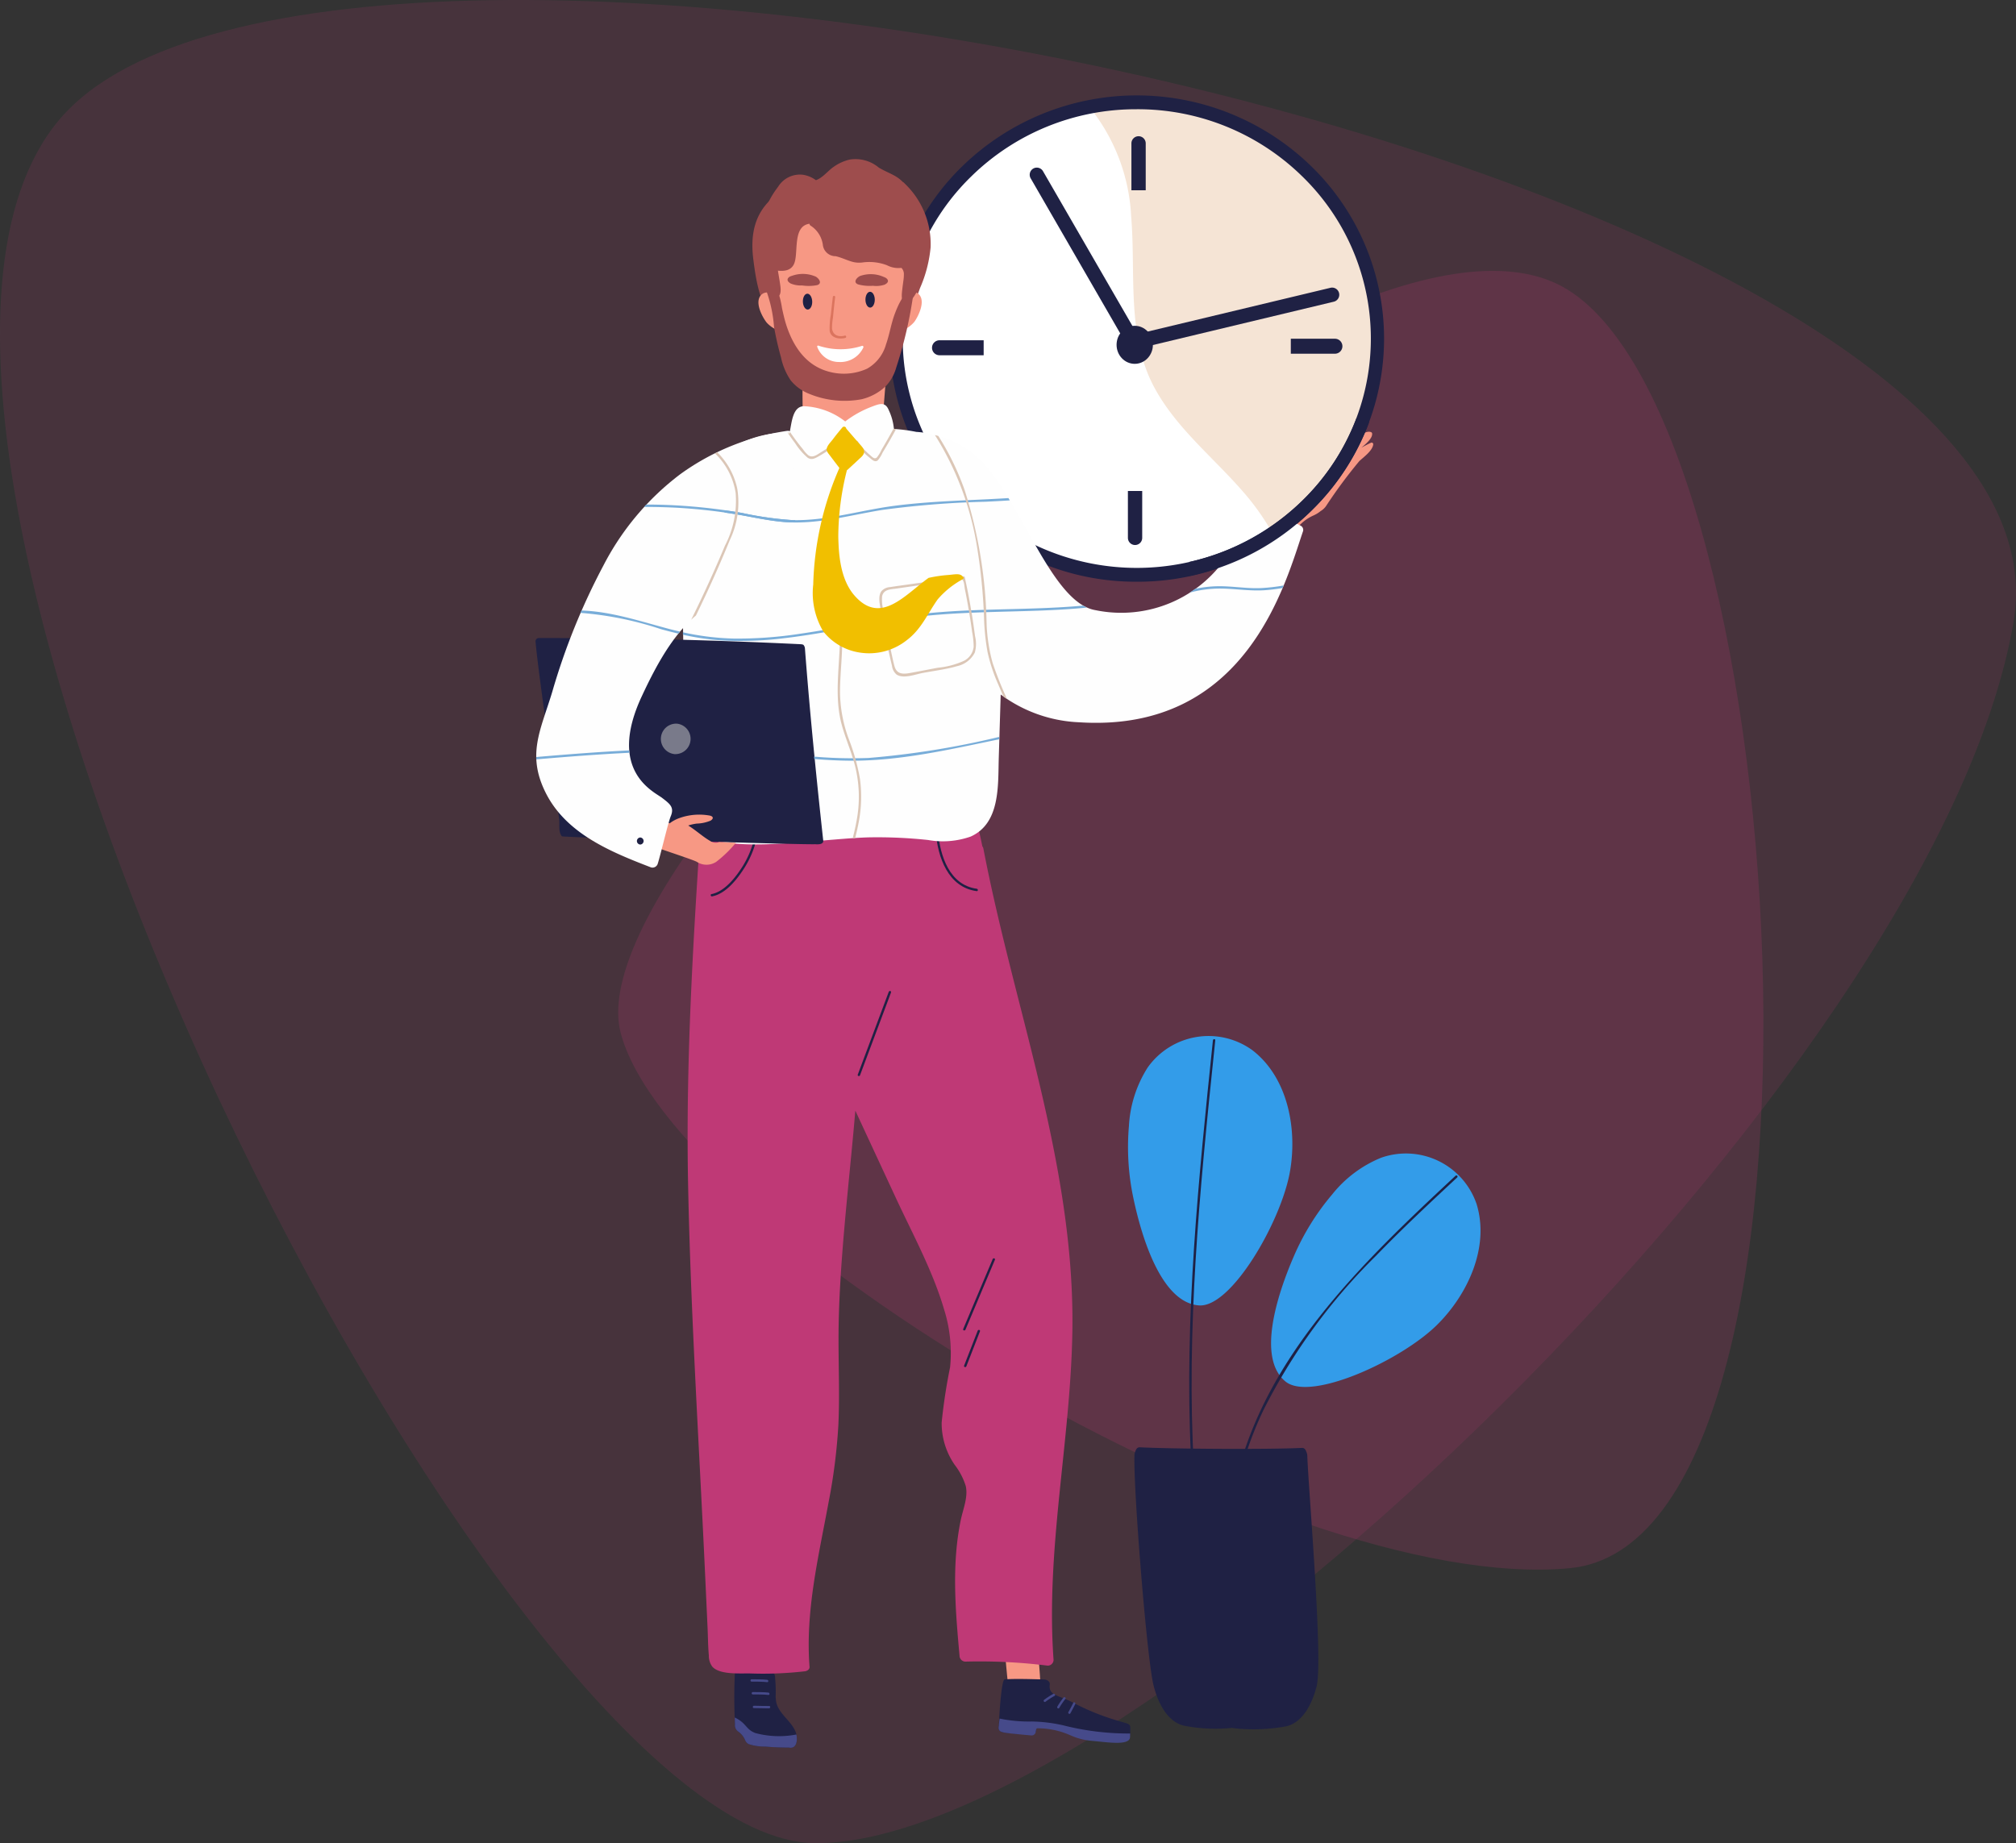 <svg xmlns="http://www.w3.org/2000/svg" width="207.234" height="189.509" viewBox="0 0 207.234 189.509">
  <rect x="0" y="0" width="207.234" height="189.509" fill="#333333" stroke="none"/>
  <g id="Grupo_58703" data-name="Grupo 58703" transform="translate(-437.693 -2110.315)">
    <g id="Grupo_57982" data-name="Grupo 57982" transform="translate(416.977 2110.315)">
      <g id="Grupo_57983" data-name="Grupo 57983" transform="translate(0 0)">
        <path id="Trazado_100598" data-name="Trazado 100598" d="M123.468,0c32.157.283,105.341,144.661,77.62,177.259S-7.646,172.151.251,125.582,91.312-.281,123.468,0Z" transform="translate(227.95 189.509) rotate(180)" fill="#bf3976" opacity="0.15" style="isolation: isolate"/>
        <path id="Trazado_100598-2" data-name="Trazado 100598" d="M78.622,0C99.1.181,145.7,92.118,128.049,112.876S-4.869,109.623.16,79.968,58.145-.179,78.622,0Z" transform="matrix(-0.259, -0.966, 0.966, -0.259, 104.871, 182.105)" fill="#bf3976" opacity="0.2" style="isolation: isolate"/>
      </g>
    </g>
    <g id="Grupo_58843" data-name="Grupo 58843" transform="translate(-1778.245 750.379)">
      <g id="Grupo_58842" data-name="Grupo 58842" transform="translate(2270.984 1369.746)">
        <path id="Trazado_113853" data-name="Trazado 113853" d="M2585.855,1517.881a.217.217,0,0,0,.338-.036,4.6,4.6,0,0,1,2.317-2.266,3.132,3.132,0,0,0,.713-.444,1.757,1.757,0,0,0,.577-.551,50.342,50.342,0,0,1,3.4-4.589c.46-.422,1.346-1.06,1.423-1.707a.165.165,0,0,0-.222-.177,10.413,10.413,0,0,0-.991.515c.43-.375,1.155-.952,1.1-1.466a.165.165,0,0,0-.1-.132c-.556-.242-1.486.575-1.883.881a23.74,23.74,0,0,0-2.333,2.117l-.044-.017c.646-.754,1.347-1.46,2.016-2.2a15.555,15.555,0,0,0,1.213-1.483c.169-.241.4-.462.252-.751a.168.168,0,0,0-.17-.1,4.974,4.974,0,0,0-2.081,1.584c-.828.839-1.625,1.707-2.405,2.59l-.134-.041-.121-.037a29.025,29.025,0,0,1,1.858-2.4c.33-.384,1.479-1.425,1.082-2.006a.161.161,0,0,0-.148-.064c-.83.171-1.579,1.224-2.1,1.822a21.178,21.178,0,0,0-2.2,3.051,4.078,4.078,0,0,0-.557,1.008,7.58,7.58,0,0,1,0-1.172c.055-.671.292-1.32.3-1.991a.165.165,0,0,0-.222-.135c-1.135.4-1.052,2.266-1.2,3.2a5.963,5.963,0,0,0-.046,3.15c-.223.388-.452.772-.7,1.145-.159.241-.6.663-.616.978C2584.126,1516.783,2585.456,1517.533,2585.855,1517.881Z" transform="translate(-2508.509 -1472.402)" fill="#f79884"/>
        <circle id="Elipse_6319" data-name="Elipse 6319" cx="24.258" cy="24.258" r="24.258" transform="translate(37.624 0.888)" fill="#f5e4d5"/>
        <path id="Trazado_113854" data-name="Trazado 113854" d="M2451.372,1423.054a24.145,24.145,0,0,0,13.916-4.388,24.934,24.934,0,0,0-2.917-4.115c-3.058-3.539-6.87-6.545-9.138-10.706-2.934-5.383-1.927-11.779-2.421-17.649a19.381,19.381,0,0,0-4.231-11.185,24.282,24.282,0,0,0-19.037,19.228q-.071.893-.109,1.786c-.09,2.089-.087,4.182-.067,6.274A24.263,24.263,0,0,0,2451.372,1423.054Z" transform="translate(-2389.58 -1373.74)" fill="#fff"/>
        <g id="Grupo_58840" data-name="Grupo 58840" transform="translate(36.39)">
          <path id="Trazado_113855" data-name="Trazado 113855" d="M2447.04,1419.748a25.471,25.471,0,0,1-17.954-7.3,24.713,24.713,0,0,1,0-35.4,25.722,25.722,0,0,1,35.907,0,24.713,24.713,0,0,1,0,35.4A25.471,25.471,0,0,1,2447.04,1419.748Zm0-48.579a24.154,24.154,0,0,0-17.026,6.918,23.246,23.246,0,0,0,0,33.321,24.411,24.411,0,0,0,34.052,0,23.244,23.244,0,0,0,0-33.321A24.153,24.153,0,0,0,2447.04,1371.168Z" transform="translate(-2421.621 -1369.746)" fill="#1f2144"/>
        </g>
        <path id="Trazado_113856" data-name="Trazado 113856" d="M2492.908,1418.593l-1.273.735-10.261-17.772a.736.736,0,0,1,.269-1h0a.735.735,0,0,1,1,.269Z" transform="translate(-2430.475 -1393.035)" fill="#1f2144"/>
        <path id="Trazado_113857" data-name="Trazado 113857" d="M2526.977,1457.776l-.343-1.43,19.958-4.781a.735.735,0,0,1,.886.544h0a.735.735,0,0,1-.543.886Z" transform="translate(-2464.875 -1431.784)" fill="#1f2144"/>
        <path id="Trazado_113858" data-name="Trazado 113858" d="M2592.4,1474.851v-1.541h4.533a.77.77,0,0,1,.77.77h0a.77.77,0,0,1-.77.771Z" transform="translate(-2514.757 -1448.292)" fill="#1f2144"/>
        <path id="Trazado_113859" data-name="Trazado 113859" d="M2523.064,1538.109h1.471v4.821a.735.735,0,0,1-.735.735h0a.736.736,0,0,1-.735-.735Z" transform="translate(-2462.168 -1497.437)" fill="#1f2144"/>
        <path id="Trazado_113860" data-name="Trazado 113860" d="M2526.034,1392.666h-1.47v-4.821a.735.735,0,0,1,.735-.735h0a.735.735,0,0,1,.735.735Z" transform="translate(-2463.306 -1382.914)" fill="#1f2144"/>
        <path id="Trazado_113861" data-name="Trazado 113861" d="M2445.037,1475.505v-1.541H2440.5a.771.771,0,0,0-.771.771h0a.77.77,0,0,0,.771.77Z" transform="translate(-2398.968 -1448.788)" fill="#1f2144"/>
        <ellipse id="Elipse_6320" data-name="Elipse 6320" cx="1.867" cy="1.956" rx="1.867" ry="1.956" transform="translate(59.732 23.687)" fill="#1f2144"/>
        <path id="Trazado_113862" data-name="Trazado 113862" d="M2469.813,1997.15c.7.044.45-.1,1.042.342a.693.693,0,0,1,.2.253.67.67,0,0,1,.781.656c.191,3.967.923,7.889.965,11.865a.793.793,0,0,1-.88.865,5.622,5.622,0,0,1-1.634-.439c-.252-.073-.832-1.557-.86-1.8-.226-2-.792-8.782-.83-10.816C2468.589,1997.547,2469.276,1997.116,2469.813,1997.15Z" transform="translate(-2420.86 -1845.584)" fill="#f79884"/>
        <path id="Trazado_113863" data-name="Trazado 113863" d="M2468.655,2043.792c.948-.1,3.026-.021,4.06,0,.456.037.608.337.585.489-.178,1.181.908,1.121,2.343,1.869a24.364,24.364,0,0,0,4.361,1.8c1.744.548,1.571.262,1.567,1.385,0,.806-1.8.646-3.266.54q-.346-.025-.689-.045a6.7,6.7,0,0,1-2.012-.439l-.353-.138a8.2,8.2,0,0,0-3.2-.543.14.14,0,0,0-.136.1c-.022.12-.028.186-.045.306a.417.417,0,0,1-.437.353c-.472-.026-.944-.054-1.422-.089-.9-.065-1.746-.1-1.879-.325-.147-.255-.078-.3-.068-.555C2468.086,2047.8,2468.309,2043.827,2468.655,2043.792Z" transform="translate(-2420.432 -1880.924)" fill="#1f2144"/>
        <path id="Trazado_113864" data-name="Trazado 113864" d="M2489.758,2051.925c-.076.135.129.264.2.128q.261-.468.5-.946c.07-.138-.134-.267-.2-.128Q2490.019,2051.457,2489.758,2051.925Zm-1.141-.56c-.078.135.126.263.2.129a7.925,7.925,0,0,1,.63-.922c.1-.122-.109-.249-.2-.128A7.9,7.9,0,0,0,2488.617,2051.365Zm-1.218-.5a7.87,7.87,0,0,1,.937-.607c.136-.075,0-.272-.139-.2a8.028,8.028,0,0,0-.937.608C2487.136,2050.762,2487.275,2050.959,2487.4,2050.865Z" transform="translate(-2434.976 -1885.702)" fill="#464a8a"/>
        <path id="Trazado_113865" data-name="Trazado 113865" d="M2468.059,2061.271c.014-.2.041-.433.075-.671a15.053,15.053,0,0,0,3.323.3,15.56,15.56,0,0,1,3.242.4,27.275,27.275,0,0,0,6.857.835c0,.1-.012.226-.016.375-.027.8-1.823.591-3.281.442q-.345-.035-.687-.065a6.674,6.674,0,0,1-2-.5l-.349-.148a8.2,8.2,0,0,0-3.185-.639.139.139,0,0,0-.139.093c-.026.12-.034.185-.055.3a.417.417,0,0,1-.448.339c-.471-.04-.943-.083-1.418-.131-.9-.092-1.743-.148-1.868-.381C2467.972,2061.569,2468.042,2061.526,2468.059,2061.271Z" transform="translate(-2420.426 -1893.708)" fill="#464a8a"/>
        <path id="Trazado_113866" data-name="Trazado 113866" d="M2354.62,1988.943c.7.056.452-.095,1.036.359a.7.7,0,0,1,.2.256.669.669,0,0,1,.77.669c.128,3.97.795,7.9.772,11.879a.792.792,0,0,1-.894.85,5.61,5.61,0,0,1-1.627-.465c-.251-.077-.807-1.57-.83-1.816-.194-2.005-.65-8.794-.655-10.828C2353.39,1989.32,2354.084,1988.9,2354.62,1988.943Z" transform="translate(-2333.483 -1839.359)" fill="#f79884"/>
        <path id="Trazado_113867" data-name="Trazado 113867" d="M2361.893,2045.827c-.5-1.27-2.03-2.006-2.041-3.475a.112.112,0,0,0-.018-.061,14.619,14.619,0,0,0-.051-1.987.987.987,0,0,0-.434-.852,2.223,2.223,0,0,0-.92-.1c-.4-.012-1.884-.041-2.286-.042-.339,0-.485.156-.489.243a54.61,54.61,0,0,0,0,5.472.792.792,0,0,0,.355.771,2.039,2.039,0,0,1,.7.892.75.75,0,0,0,.36.386,5.413,5.413,0,0,0,1.727.252c.792.071,1.585.1,2.38.1C2362.115,2047.624,2362.122,2046.413,2361.893,2045.827Z" transform="translate(-2335.15 -1877.56)" fill="#1f2144"/>
        <path id="Trazado_113868" data-name="Trazado 113868" d="M2362.84,2046.59c-.156-.005-.176.236-.021.24.357.012,1.2.027,1.554.025.155,0,.176-.241.021-.241C2364.037,2046.617,2363.2,2046.6,2362.84,2046.59Zm-.248-2.724c-.156,0-.162.242-.007.242.374,0,1.227,0,1.6.055.154.021.159-.22.007-.241C2363.82,2043.87,2362.966,2043.865,2362.593,2043.866Zm.125,1.316c-.156,0-.162.242-.007.242.374,0,1.228,0,1.6.055.154.021.159-.221.007-.242C2363.945,2045.187,2363.091,2045.181,2362.718,2045.183Z" transform="translate(-2340.372 -1881.016)" fill="#464a8a"/>
        <path id="Trazado_113869" data-name="Trazado 113869" d="M2362.108,2061.887h-.015a9.364,9.364,0,0,1-4.2-.151c-.776-.285-.9-.763-1.494-1.221a3.543,3.543,0,0,0-.631-.378c.009.23.015.459.026.688a.793.793,0,0,0,.355.772,2.032,2.032,0,0,1,.7.892.752.752,0,0,0,.36.386,5.425,5.425,0,0,0,1.727.252c.792.072,1.585.1,2.38.1C2362.132,2063.4,2362.243,2062.509,2362.108,2061.887Z" transform="translate(-2335.289 -1893.356)" fill="#464a8a"/>
        <path id="Trazado_113870" data-name="Trazado 113870" d="M2375.269,1720.166c.193-10.783-2.261-21.329-4.894-31.715-1.518-5.987-3.082-11.966-4.249-18.034a.579.579,0,0,0-.111-.251c-.16-.808-.338-1.61-.561-2.393a2.721,2.721,0,0,0-2.286-2.216,42.345,42.345,0,0,0-5.312-.307l-6.241-.3a.447.447,0,0,0-.288.077q-6.514-.531-13.054-.5c.024-.6-.925-.613-.966,0-.9,13.49-1.812,27-1.535,40.533.271,13.257,1.125,26.519,1.737,39.765q.131,2.842.262,5.684c.044.943.044,1.9.131,2.842a1.87,1.87,0,0,0,.359,1.169c.788.876,2.96.662,4,.7a37.63,37.63,0,0,0,5.5-.225c.24-.026.514-.185.492-.47-.438-5.723.924-11.3,1.954-16.888a59.25,59.25,0,0,0,1.01-7.958c.139-2.966.014-5.936.017-8.9.007-7.531,1.092-15.878,1.726-23.431q2.09,4.5,4.178,9c1.742,3.752,3.8,7.507,4.962,11.491a14.81,14.81,0,0,1,.6,5.9,56.316,56.316,0,0,0-.865,5.682,7.522,7.522,0,0,0,1.355,4.367,6.94,6.94,0,0,1,1.12,2.15c.259,1.147-.274,2.367-.506,3.478-.957,4.6-.553,9.327-.132,13.968a.615.615,0,0,0,.592.615,56.6,56.6,0,0,1,8.459.413.6.6,0,0,0,.615-.592C2372.518,1742.53,2375.069,1731.409,2375.269,1720.166Z" transform="translate(-2320.083 -1592.964)" fill="#bf3976"/>
        <path id="Trazado_113871" data-name="Trazado 113871" d="M2425.837,1406.69c-.227-.214-.562.134-.335.348a8.618,8.618,0,0,1,.672.712c.018.122.033.245.049.367a.247.247,0,0,0-.193.3,9.691,9.691,0,0,1,.333,1.72c-.263.612-.692,1.229-.8,1.594a8.042,8.042,0,0,0-.245,2.535,65.227,65.227,0,0,1-.076,6.656.244.244,0,0,0,.416.163,12.761,12.761,0,0,0,1.838-3.544,13.517,13.517,0,0,0,1.095-4.2A8.59,8.59,0,0,0,2425.837,1406.69Z" transform="translate(-2387.976 -1397.715)" fill="#9e4d4d"/>
        <path id="Trazado_113872" data-name="Trazado 113872" d="M2364.663,1414.591a.241.241,0,0,0-.066-.078,5.77,5.77,0,0,1,1.208-1.392c.237-.2-.112-.535-.348-.335-1.988,1.683-2.394,3.908-2.087,6.39.3,2.4.71,4.824,2.34,6.712a.244.244,0,0,0,.409-.178C2365.995,1422.081,2366.47,1417.876,2364.663,1414.591Z" transform="translate(-2340.982 -1402.343)" fill="#9e4d4d"/>
        <path id="Trazado_113873" data-name="Trazado 113873" d="M2385.86,1426.1c-.017-1.513-.734-2.131-1.96-2.765-6.612-3.417-12.429-.07-12.452.86-.094,3.783-.468,7.768,1.351,11.151,1.362,2.532,4.193,5.311,7.107,4C2382.948,1437.975,2385.957,1434.5,2385.86,1426.1Z" transform="translate(-2347.106 -1409.25)" fill="#f79884"/>
        <path id="Trazado_113874" data-name="Trazado 113874" d="M2392.8,1471.358l.993-12.605c0-.48-1.689,1.19-2.093,1.483a11.27,11.27,0,0,1-6.145,2.211.708.708,0,0,0-.2.054.661.661,0,0,0-.7.673c.019,2.827-.221,8.232.422,11.008.167.721.329-.365,1.085-.042a7.73,7.73,0,0,0,2.011.166c.716.058.633-.019,1.349.039.781.064,2.33.528,2.99-.1C2393.161,1473.625,2392.808,1472.1,2392.8,1471.358Z" transform="translate(-2357.178 -1437.186)" fill="#f79884"/>
        <path id="Trazado_113875" data-name="Trazado 113875" d="M2385.718,1454.952c.015.449-.188.82-.453.829s-.491-.348-.506-.8.188-.82.453-.829S2385.7,1454.5,2385.718,1454.952Z" transform="translate(-2357.273 -1433.764)" fill="#1f2144"/>
        <path id="Trazado_113876" data-name="Trazado 113876" d="M2412.346,1454.134c0,.449-.209.815-.473.817s-.483-.361-.486-.81.208-.815.473-.817S2412.343,1453.684,2412.346,1454.134Z" transform="translate(-2377.469 -1433.134)" fill="#1f2144"/>
        <path id="Trazado_113877" data-name="Trazado 113877" d="M2410.287,1446.2a1.68,1.68,0,0,0-.259-.121,3.289,3.289,0,0,0-2.434-.082c-.362.191-.711.646-.192.855a4.576,4.576,0,0,0,1.537.145,2.7,2.7,0,0,0,1.192-.114C2410.56,1446.673,2410.572,1446.422,2410.287,1446.2Z" transform="translate(-2374.248 -1427.423)" fill="#9e4d4d"/>
        <path id="Trazado_113878" data-name="Trazado 113878" d="M2378.554,1446.726a2.7,2.7,0,0,0,1.18.2,4.575,4.575,0,0,0,1.543-.032c.533-.17.219-.65-.128-.867a3.289,3.289,0,0,0-2.433-.1,1.645,1.645,0,0,0-.267.1C2378.148,1446.232,2378.142,1446.483,2378.554,1446.726Z" transform="translate(-2352.324 -1427.387)" fill="#9e4d4d"/>
        <path id="Trazado_113879" data-name="Trazado 113879" d="M2395.443,1476.23a7.188,7.188,0,0,1-4.517-.035c-.051.018-.1.059-.092.114a2.367,2.367,0,0,0,2.255,1.58,2.6,2.6,0,0,0,2.5-1.506C2395.612,1476.3,2395.537,1476.195,2395.443,1476.23Z" transform="translate(-2361.881 -1450.478)" fill="#fff"/>
        <path id="Trazado_113880" data-name="Trazado 113880" d="M2397.663,1459.153c-.636.17-1.232-.027-1.313-.739a5.885,5.885,0,0,1,.094-1.091q.1-1.069.228-2.136c.018-.154-.223-.162-.241-.009q-.106.9-.2,1.8a7.59,7.59,0,0,0-.126,1.677c.1.751,1,.9,1.609.734C2397.868,1459.348,2397.813,1459.113,2397.663,1459.153Z" transform="translate(-2365.867 -1434.456)" fill="#db745e"/>
        <path id="Trazado_113881" data-name="Trazado 113881" d="M2380.324,1407.765a8.7,8.7,0,0,1-2.435-.193,4.691,4.691,0,0,0-1.524-.4,13.682,13.682,0,0,0-4.382,1.183.24.24,0,0,0-.121.091,4.011,4.011,0,0,0-3.778,2.418c-.469,1.146-.24,2.457-.365,3.653a1.423,1.423,0,0,0,.74,1.623.229.229,0,0,0,.312-.061c.8.143,1.722.216,2.122-.579.535-1.065-.2-3.938,1.613-4.174a.229.229,0,0,0,.121.2,2.79,2.79,0,0,1,1.251,1.992,1.31,1.31,0,0,0,1.305,1.142c.556.123,1.06.37,1.584.534a2.673,2.673,0,0,0,1.209.108,5.087,5.087,0,0,1,2.5.293,2.518,2.518,0,0,0,2.284.022,2.8,2.8,0,0,0,.75-2.815C2384.005,1410.6,2382.99,1408.011,2380.324,1407.765Z" transform="translate(-2344.337 -1398.129)" fill="#9e4d4d"/>
        <path id="Trazado_113882" data-name="Trazado 113882" d="M2382.7,1399.545c-.747-1.092-1.733-1.246-2.8-1.893a3.739,3.739,0,0,0-2.986-.826,4.657,4.657,0,0,0-1.68.766c-.6.419-1.1,1.114-1.8,1.355a2.959,2.959,0,0,0-1.347-.56,2.629,2.629,0,0,0-2.542,1.242c-1.26,1.646-2.279,3.945-.621,5.694a.207.207,0,0,0,.268.04.219.219,0,0,0,.136-.032,25.686,25.686,0,0,1,4.52-2.608,6.985,6.985,0,0,1,5.255.252c1.127.514,4.221,2.471,4.508.079A5.543,5.543,0,0,0,2382.7,1399.545Z" transform="translate(-2344.609 -1390.23)" fill="#9e4d4d"/>
        <path id="Trazado_113883" data-name="Trazado 113883" d="M2427.28,1453.662c-.542-.621-1.614-.158-1.874.5a.2.2,0,0,0,.147.274,2.523,2.523,0,0,0-.259.81h0a2.064,2.064,0,0,0-.158.919c-.01.122-.014.245-.016.369a.554.554,0,0,0-.055.412c.282.884,1.508-.2,1.749-.555C2427.247,1455.751,2427.892,1454.363,2427.28,1453.662Z" transform="translate(-2387.829 -1433.168)" fill="#f79884"/>
        <path id="Trazado_113884" data-name="Trazado 113884" d="M2366.076,1453.929c.518-.641,1.606-.218,1.891.432a.2.2,0,0,1-.137.28,2.526,2.526,0,0,1,.29.8h0a2.07,2.07,0,0,1,.192.912c.014.122.023.244.03.368a.55.55,0,0,1,.07.409c-.249.894-1.514-.141-1.768-.49C2366.188,1456.016,2365.491,1454.653,2366.076,1453.929Z" transform="translate(-2342.935 -1433.352)" fill="#f79884"/>
        <path id="Trazado_113885" data-name="Trazado 113885" d="M2427.675,1440.794a4.528,4.528,0,0,0-.3-1.5c-.333-.654-1.413-.164-1.7.345a1.256,1.256,0,0,0-.142-.064c-.146-.054-.2.181-.06.234a.933.933,0,0,1,.479.848,4.563,4.563,0,0,1-.055.673c-.032.259-.072.516-.1.775-.037.368-.176,1.158.143,1.455.5.465,1.3-1.007,1.46-1.343A2.834,2.834,0,0,0,2427.675,1440.794Z" transform="translate(-2388.083 -1422.254)" fill="#9e4d4d"/>
        <path id="Trazado_113886" data-name="Trazado 113886" d="M2367.255,1439.546c.169.329,1.03,1.771,1.509,1.287.307-.309.139-1.093.088-1.459-.036-.258-.086-.514-.127-.771a4.6,4.6,0,0,1-.08-.67.933.933,0,0,1,.447-.865c.142-.059.075-.291-.069-.232a1.248,1.248,0,0,0-.14.069c-.311-.5-1.409-.948-1.717-.281a4.519,4.519,0,0,0-.245,1.511A2.834,2.834,0,0,0,2367.255,1439.546Z" transform="translate(-2343.744 -1420.214)" fill="#9e4d4d"/>
        <path id="Trazado_113887" data-name="Trazado 113887" d="M2383.9,1450.873a.12.12,0,0,0-.076-.036c-.743-.066-1.463,1.8-1.662,2.345-.365,1-.521,2.063-.875,3.067a4.153,4.153,0,0,1-1.943,2.5,5.785,5.785,0,0,1-3.852.329c-2.429-.611-3.764-2.625-4.481-4.892-.171-.541-.289-1.092-.414-1.645a9.7,9.7,0,0,0-.563-2.129c-.242-.363-.825-.559-1.031-.048a.126.126,0,0,0-.009.056.117.117,0,0,0-.064.172,14.02,14.02,0,0,1,.845,3.864q.282,1.593.721,3.151a6.559,6.559,0,0,0,1,2.354,4.6,4.6,0,0,0,1.89,1.372,9.522,9.522,0,0,0,5.4.557,5.479,5.479,0,0,0,2.447-1.315,4.513,4.513,0,0,0,1.1-1.935,43.548,43.548,0,0,0,1.779-7.692C2384.115,1450.824,2383.971,1450.8,2383.9,1450.873Z" transform="translate(-2345.254 -1430.652)" fill="#9e4d4d"/>
        <path id="Trazado_113888" data-name="Trazado 113888" d="M2411.275,1751l-3.187,8.515c-.055.146.177.214.232.069l3.187-8.515C2411.561,1750.918,2411.329,1750.85,2411.275,1751Z" transform="translate(-2374.961 -1658.834)" fill="#1f2144"/>
        <path id="Trazado_113889" data-name="Trazado 113889" d="M2350.213,1680.918a9.55,9.55,0,0,1-1.359,3.951c-.7,1.127-1.852,2.644-3.227,2.911-.152.029-.093.263.06.234,1.4-.271,2.54-1.724,3.272-2.859a9.832,9.832,0,0,0,1.5-4.233C2350.472,1680.768,2350.231,1680.764,2350.213,1680.918Z" transform="translate(-2327.528 -1605.661)" fill="#1f2144"/>
        <path id="Trazado_113890" data-name="Trazado 113890" d="M2445.5,1688.7c-2.815-.387-3.768-3.409-3.978-5.839-.013-.153-.255-.16-.242,0,.223,2.581,1.252,5.678,4.215,6.085C2445.652,1688.962,2445.655,1688.72,2445.5,1688.7Z" transform="translate(-2400.143 -1607.13)" fill="#1f2144"/>
        <path id="Trazado_113891" data-name="Trazado 113891" d="M2455.982,1864.771l-3.031,7.193c-.061.144.172.21.232.069l3.031-7.193C2456.274,1864.7,2456.042,1864.629,2455.982,1864.771Z" transform="translate(-2408.985 -1745.126)" fill="#1f2144"/>
        <path id="Trazado_113892" data-name="Trazado 113892" d="M2454.736,1895.238l-1.4,3.6c-.057.145.176.212.232.069l1.4-3.6C2455.024,1895.161,2454.792,1895.094,2454.736,1895.238Z" transform="translate(-2409.278 -1768.232)" fill="#1f2144"/>
        <path id="Trazado_113893" data-name="Trazado 113893" d="M2396.917,1513.635l-.987-.525c-.069.043-.139.087-.212.124-2.066,1.041-3.819,2.486-6.067,3.182-.039.012-.077.019-.116.029a13.067,13.067,0,0,1-13.738,5.863c-4.419-.746-7.533-10.892-11.518-15.127a10.471,10.471,0,0,0-6.89-3.2,16.246,16.246,0,0,0-2.3-.3,5.628,5.628,0,0,0-.515-1.908c-.371-.933-.954-.689-1.807-.365a10.78,10.78,0,0,0-2.683,1.5,7.39,7.39,0,0,0-4.105-1.56c-1.346-.123-1.385,1.768-1.629,2.78l-.146.026c.092-.067.117-.106.047-.105a11.488,11.488,0,0,0-4.964,1.095c-.606,3.057-1.318,6.1-2.1,9.15-1.295,5.062-3.6,3.277-3.883,4.745.094,1.757.322,20.475.337,21.175.026,1.234-.328,3.254.417,4.329.762,1.1,2.688,1.482,3.906,1.67,3.845.595,10.708-.443,14.559-.542a48.91,48.91,0,0,1,6.087.272,8.62,8.62,0,0,0,4.369-.352c3.053-1.368,2.806-5.238,2.889-8.028q.1-3.289.2-6.578a14.526,14.526,0,0,0,8.084,2.855c17.231,1.1,21.2-14.41,23-19.668A.487.487,0,0,0,2396.917,1513.635Z" transform="translate(-2318.247 -1469.385)" fill="#fefefe"/>
        <path id="Trazado_113894" data-name="Trazado 113894" d="M2270.985,1601.025c.3,3.536,2.379,17.479,2.442,18.44.034.521-.085,1.2.272,1.622.076.089,24.01.866,26.04.812.516.044.858-.06.823-.374-.707-6.466-1.4-13.392-1.882-19.773a.606.606,0,0,0-.122-.31c-.044-.1-.29-.107-.436-.114-9.372-.448-17.409-.631-26.792-.629A.34.34,0,0,0,2270.985,1601.025Z" transform="translate(-2270.984 -1544.907)" fill="#1f2144"/>
        <path id="Trazado_113895" data-name="Trazado 113895" d="M2326.024,1637.119a1.571,1.571,0,0,0-.26,3.13A1.571,1.571,0,0,0,2326.024,1637.119Z" transform="translate(-2311.479 -1572.523)" fill="#797a8a"/>
        <path id="Trazado_113896" data-name="Trazado 113896" d="M2319.569,1678.431c-.02,0-.038-.005-.057-.007a.944.944,0,0,1-.922-.1c-.729-.408-1.54-1.155-2.268-1.592a4.57,4.57,0,0,1,.876-.2,3.991,3.991,0,0,0,1.417-.3c.359-.218.283-.459-.107-.528a6.028,6.028,0,0,0-2.985.224,3.691,3.691,0,0,0-1.109.578q-.875-.5-1.8-.9l-.009,0h0l-.085-.039c-.3-.131-.521.224-.433.482l-.019,0a.369.369,0,0,0-.454.336c-.108-.021-.214-.042-.323-.061a.376.376,0,0,0-.439.252c-.316.035-.526.5-.175.663l.9.416-.028-.006c-.314-.114-.624-.237-.927-.381-.418-.2-.8.418-.378.619.309.147.625.273.943.39a.4.4,0,0,0,.04.023c.029.013.058.024.087.037h0l.009,0c1.206.536,5.227,1.8,5.87,2.12a1.821,1.821,0,0,0,2.018,0,12.417,12.417,0,0,0,1.981-1.915c.01-.013.014-.025.022-.038C2320.667,1678.473,2320.118,1678.444,2319.569,1678.431Z" transform="translate(-2300.623 -1601.662)" fill="#f79884"/>
        <path id="Trazado_113897" data-name="Trazado 113897" d="M2297.918,1519.957a48.527,48.527,0,0,0-.448-6.4c.529-.212.245-1.133-.406-1.038a24.788,24.788,0,0,0-10.98,4.461,27.612,27.612,0,0,0-7.9,9.4,67.72,67.72,0,0,0-5.25,12.974c-1.181,3.923-2.648,6.417-.681,10.36,2.105,4.221,6.687,6.089,10.835,7.687a.562.562,0,0,0,.689-.374c.3-.942,1.066-4.234,1.338-4.883.39-.931-.086-1.272-.89-1.892-.837-.645-5.672-2.752-2.094-10.43,1.7-3.652,3.68-7.213,6.654-9.121,1.495-.959,3.092-1.743,4.621-2.643a11.13,11.13,0,0,0,3.549-2.791C2298.026,1523.773,2297.919,1521.711,2297.918,1519.957Z" transform="translate(-2271.212 -1478.026)" fill="#fefefe"/>
        <path id="Trazado_113898" data-name="Trazado 113898" d="M2297.641,1545.488a35.383,35.383,0,0,1-5.182-.736q-2.562-.447-5.158-.664-2.347-.2-4.7-.2c-.074.08-.146.162-.218.243,1.211,0,2.422.03,3.632.1q2.857.175,5.687.632c1.675.271,3.336.668,5.029.811.392.033.783.048,1.173.05,0-.08.008-.16.01-.24C2297.822,1545.489,2297.732,1545.49,2297.641,1545.488Zm-26.353,24.359c0,.08,0,.161.008.241,3.189-.273,6.381-.523,9.578-.678-.01-.08-.017-.162-.023-.245C2277.66,1569.321,2274.472,1569.573,2271.288,1569.846Zm4.657-15.064-.1.242a34.736,34.736,0,0,1,8.28,1.678q.888.246,1.782.455c.056-.069.114-.137.171-.206-.375-.086-.75-.176-1.125-.275C2282.04,1555.906,2278.981,1554.873,2275.946,1554.782Z" transform="translate(-2271.215 -1501.82)" fill="#78add9"/>
        <path id="Trazado_113899" data-name="Trazado 113899" d="M2357.474,1543.6c3.454.292,6.814-.707,10.192-1.245a96.873,96.873,0,0,1,10.609-.838c.819-.039,1.639-.083,2.458-.136l-.142-.236c-3.945.249-7.917.287-11.835.809-3.451.459-6.862,1.542-10.369,1.455a35.352,35.352,0,0,1-5.182-.736c-.58-.1-1.162-.19-1.744-.273-.02.078-.04.156-.059.234.348.05.7.1,1.043.155C2354.12,1543.063,2355.781,1543.46,2357.474,1543.6Z" transform="translate(-2331.975 -1499.742)" fill="#78add9"/>
        <path id="Trazado_113900" data-name="Trazado 113900" d="M2395.065,1644.953a45.329,45.329,0,0,1-5.616-.141,1.472,1.472,0,0,1,.038.248c1.241.1,2.484.166,3.73.173,5.177.027,10.23-1.167,15.276-2.2,0-.082,0-.164.008-.246A87.913,87.913,0,0,1,2395.065,1644.953Z" transform="translate(-2360.831 -1576.83)" fill="#78add9"/>
        <path id="Trazado_113901" data-name="Trazado 113901" d="M2372.306,1587.083c-4.52.248-9.059.151-13.566.617-4.391.454-8.694,1.483-13.061,2.106a41.7,41.7,0,0,1-6.736.481,27.014,27.014,0,0,1-5.221-.642c0,.082,0,.165,0,.248a26.434,26.434,0,0,0,3.867.577,35.661,35.661,0,0,0,6.538-.221c4.3-.5,8.527-1.507,12.817-2.092,4.55-.62,9.144-.576,13.723-.756,1.531-.061,3.062-.148,4.587-.3a4.374,4.374,0,0,1-.4-.2C2374.009,1586.977,2373.158,1587.036,2372.306,1587.083Z" transform="translate(-2318.566 -1534.441)" fill="#78add9"/>
        <path id="Trazado_113902" data-name="Trazado 113902" d="M2556.718,1578.592c-1.517.074-3.015-.219-4.531-.188a11.928,11.928,0,0,0-2.277.271q-.27.2-.555.387a11.77,11.77,0,0,1,3.162-.419c1.557.011,3.082.282,4.643.163.586-.045,1.168-.121,1.746-.218.038-.088.074-.175.11-.263A18.663,18.663,0,0,1,2556.718,1578.592Z" transform="translate(-2482.108 -1527.938)" fill="#78add9"/>
        <path id="Trazado_113903" data-name="Trazado 113903" d="M2314.466,1685.59a.363.363,0,0,0,0,.725A.363.363,0,0,0,2314.466,1685.59Z" transform="translate(-2303.697 -1609.29)" fill="#1f2144"/>
        <path id="Trazado_113904" data-name="Trazado 113904" d="M2400.065,1551.754a14.237,14.237,0,0,1-.89-4.706c-.009-1.577.173-3.147.217-4.723.085-3.048-.179-6.09-.33-9.132a35.822,35.822,0,0,1,.685-10.539.121.121,0,0,0-.233-.064c-1.535,6.112-.336,12.4-.347,18.6-.005,3.043-.631,6.167.191,9.154.414,1.5,1.073,2.928,1.422,4.451a13.187,13.187,0,0,1,.176,4.919c-.115.759-.29,1.514-.477,2.268l.25-.016c.146-.586.283-1.172.388-1.758a13.789,13.789,0,0,0,.107-4.319A21.32,21.32,0,0,0,2400.065,1551.754Z" transform="translate(-2367.87 -1485.602)" fill="#dbc6b6"/>
        <path id="Trazado_113905" data-name="Trazado 113905" d="M2427.119,1580.625q-.114-.888-.252-1.775-.334-2.146-.8-4.267a.121.121,0,0,0-.116-.089l-.348,0a.121.121,0,0,0,0,.242c.415,0,.407.726.474,1.057q.152.747.286,1.5.26,1.444.458,2.9a7.969,7.969,0,0,1,.158,1.537,1.837,1.837,0,0,1-.981,1.429,8.413,8.413,0,0,1-2.713.722c-.967.182-1.933.375-2.9.547-.722.128-1.32.094-1.546-.712-.134-.479-.23-.972-.337-1.458q-.308-1.405-.558-2.823-.12-.68-.226-1.363a4.535,4.535,0,0,1-.153-1.528c.156-.739.868-.72,1.477-.807l1.614-.232,3.344-.481c.153-.022.088-.255-.064-.233l-3.689.53c-.615.088-1.232.165-1.845.265a1.291,1.291,0,0,0-.894.408c-.458.6-.09,1.721.014,2.369q.289,1.819.676,3.62c.12.563.246,1.125.383,1.683a1.4,1.4,0,0,0,.48.917c.7.46,1.943-.028,2.667-.165,1.173-.221,2.394-.367,3.541-.7a2.671,2.671,0,0,0,1.828-1.4A3.3,3.3,0,0,0,2427.119,1580.625Z" transform="translate(-2381.938 -1525.033)" fill="#dbc6b6"/>
        <path id="Trazado_113906" data-name="Trazado 113906" d="M2389.185,1511.363c0-.035,0-.073,0-.11-.41.753-.829,1.5-1.27,2.238a3.749,3.749,0,0,1-.486.8c-.259.238-.5-.073-.747-.278a6.418,6.418,0,0,1-1.226-1.381c-.086-.128-.3-.008-.208.122a6.737,6.737,0,0,0,1.417,1.555c.244.193.531.513.838.3a3.035,3.035,0,0,0,.5-.795q.332-.549.652-1.1.38-.66.742-1.329C2389.323,1511.374,2389.254,1511.367,2389.185,1511.363Zm-10.839.368-.1,0c.021.031.041.064.062.095C2378.391,1511.767,2378.413,1511.731,2378.346,1511.731Zm4.8,1.038a17.747,17.747,0,0,1-1.48,1c-.372.223-.817.614-1.287.3a3.152,3.152,0,0,1-.552-.62c-.479-.579-.925-1.182-1.346-1.8-.011.056-.024.112-.036.163l-.132.023c.231.34.469.674.718,1a6.725,6.725,0,0,0,1.262,1.471c.392.276.722.109,1.1-.1a17.377,17.377,0,0,0,1.894-1.241A.121.121,0,0,0,2383.146,1512.769Z" transform="translate(-2352.335 -1477.069)" fill="#dbc6b6"/>
        <path id="Trazado_113907" data-name="Trazado 113907" d="M2341.8,1525.818a10.012,10.012,0,0,1-1.1,5.423q-1.618,3.861-3.473,7.617c.159-.149.321-.294.487-.433,1.242-2.539,2.407-5.116,3.472-7.732a8.944,8.944,0,0,0,.781-5.3,7.377,7.377,0,0,0-2.062-3.756c-.077.037-.154.077-.23.115A7.154,7.154,0,0,1,2341.8,1525.818Z" transform="translate(-2321.224 -1484.946)" fill="#dbc6b6"/>
        <path id="Trazado_113908" data-name="Trazado 113908" d="M2448.34,1541.438c-.045-.109-.089-.219-.135-.328a35.974,35.974,0,0,1-1.321-3.352,17.336,17.336,0,0,1-.629-4.141,47.937,47.937,0,0,0-2.261-13.669,27.227,27.227,0,0,0-2.7-5.547q-.172-.049-.347-.093a30.7,30.7,0,0,1,4.344,11.605,57.25,57.25,0,0,1,.7,7.124,24.009,24.009,0,0,0,.367,3.6,17.3,17.3,0,0,0,1.093,3.3c.176.416.355.832.531,1.25Q2448.156,1541.313,2448.34,1541.438Z" transform="translate(-2399.886 -1479.385)" fill="#dbc6b6"/>
        <path id="Trazado_113909" data-name="Trazado 113909" d="M2403.046,1525.964a14.356,14.356,0,0,0-2.038.3c-2.493,1.818-4.945,4.864-7.612,1.817-1.4-1.6-1.636-4.056-1.666-6.084a28.061,28.061,0,0,1,.863-6.713.253.253,0,0,0,0-.057c.417-.384.837-.765,1.249-1.155.222-.211.537-.432.542-.773s-.307-.612-.521-.859l-1.315-1.526a.226.226,0,0,0-.392-.126c-.338.4-.667.8-.979,1.222-.193.257-.622.672-.639,1.015-.013.267.19.465.339.664.319.427.643.849.966,1.273a31.79,31.79,0,0,0-2.689,11.986,7.7,7.7,0,0,0,1.027,4.812,5.881,5.881,0,0,0,3.687,2.171,6.218,6.218,0,0,0,4.909-1.268c1.508-1.138,2.108-2.693,3.168-4.188a9.021,9.021,0,0,1,2.5-2.03c.067-.048.129-.1.187-.144C2404.358,1525.712,2403.781,1525.91,2403.046,1525.964Z" transform="translate(-2360.604 -1476.657)" fill="#f1bf00"/>
        <g id="Grupo_58841" data-name="Grupo 58841" transform="translate(67.033 33.197)">
          <path id="Trazado_113910" data-name="Trazado 113910" d="M2565.824,1507.165a23.464,23.464,0,0,1-5.537,8.439,24.038,24.038,0,0,1-11.642,6.328,3.874,3.874,0,0,1-.176,1.488,25.368,25.368,0,0,0,12.746-6.778,24.866,24.866,0,0,0,5.919-9.076A3.325,3.325,0,0,1,2565.824,1507.165Z" transform="translate(-2548.469 -1507.165)" fill="#1f2144"/>
        </g>
      </g>
      <path id="Trazado_113911" data-name="Trazado 113911" d="M2543.6,1946.053a1.084,1.084,0,0,0-.11-.47c-.083-.262-.238-.394-.448-.383-3.312.17-13.345.109-16.656-.062-.211-.011-.365.12-.449.383a1.086,1.086,0,0,0-.109.47c-.115,3.412,1.284,21.011,1.976,23.672.6,2.313,1.692,3.747,3.088,4.091a16.726,16.726,0,0,0,5,.23.268.268,0,0,0,.112.034,18.273,18.273,0,0,0,5.46-.2c1.4-.344,2.486-1.778,3.088-4.091C2545.243,1967.064,2543.716,1949.466,2543.6,1946.053Z" transform="translate(-193.276 -436.393)" fill="#1f2144"/>
      <path id="Trazado_113912" data-name="Trazado 113912" d="M2586.321,1830.7c-1.695,3.921-3.813,10.433-.848,12.858,2.57,2.1,11.836-2.144,15.552-5.8,3.154-3.1,5.462-8,4.089-12.453a7.672,7.672,0,0,0-9.819-4.754,12.441,12.441,0,0,0-5.035,3.783A25.225,25.225,0,0,0,2586.321,1830.7Z" transform="translate(-237.392 -341.575)" fill="#339ce9"/>
      <path id="Trazado_113913" data-name="Trazado 113913" d="M2523.67,1786.764c.885,4.179,2.925,10.716,6.746,10.979,3.313.228,8.415-8.6,9.331-13.725.778-4.356-.173-9.687-3.868-12.524a7.672,7.672,0,0,0-10.759,1.8,12.441,12.441,0,0,0-1.919,6A25.213,25.213,0,0,0,2523.67,1786.764Z" transform="translate(-191.215 -303.586)" fill="#339ce9"/>
      <path id="Trazado_113914" data-name="Trazado 113914" d="M2550.628,1783.561c.367-4.012.782-8.019,1.2-12.026.016-.154-.226-.153-.242,0-1.474,14.188-2.952,28.456-2.262,42.739.19,3.94.552,7.871,1.112,11.776.022.153.255.088.233-.064C2548.648,1811.921,2549.34,1797.658,2550.628,1783.561Z" transform="translate(-210.966 -304.639)" fill="#1f2144"/>
      <path id="Trazado_113915" data-name="Trazado 113915" d="M2587.941,1829.456c-9.629,8.978-19.987,18.815-22.768,32.253a58.992,58.992,0,0,0-.975,11.916.121.121,0,0,0,.241,0,62.355,62.355,0,0,1,.752-10.726,36.614,36.614,0,0,1,3.01-9.362,60.574,60.574,0,0,1,11.567-15.856c2.688-2.78,5.517-5.418,8.344-8.054C2588.225,1829.52,2588.054,1829.35,2587.941,1829.456Z" transform="translate(-222.38 -348.631)" fill="#1f2144"/>
    </g>
  </g>
</svg>
